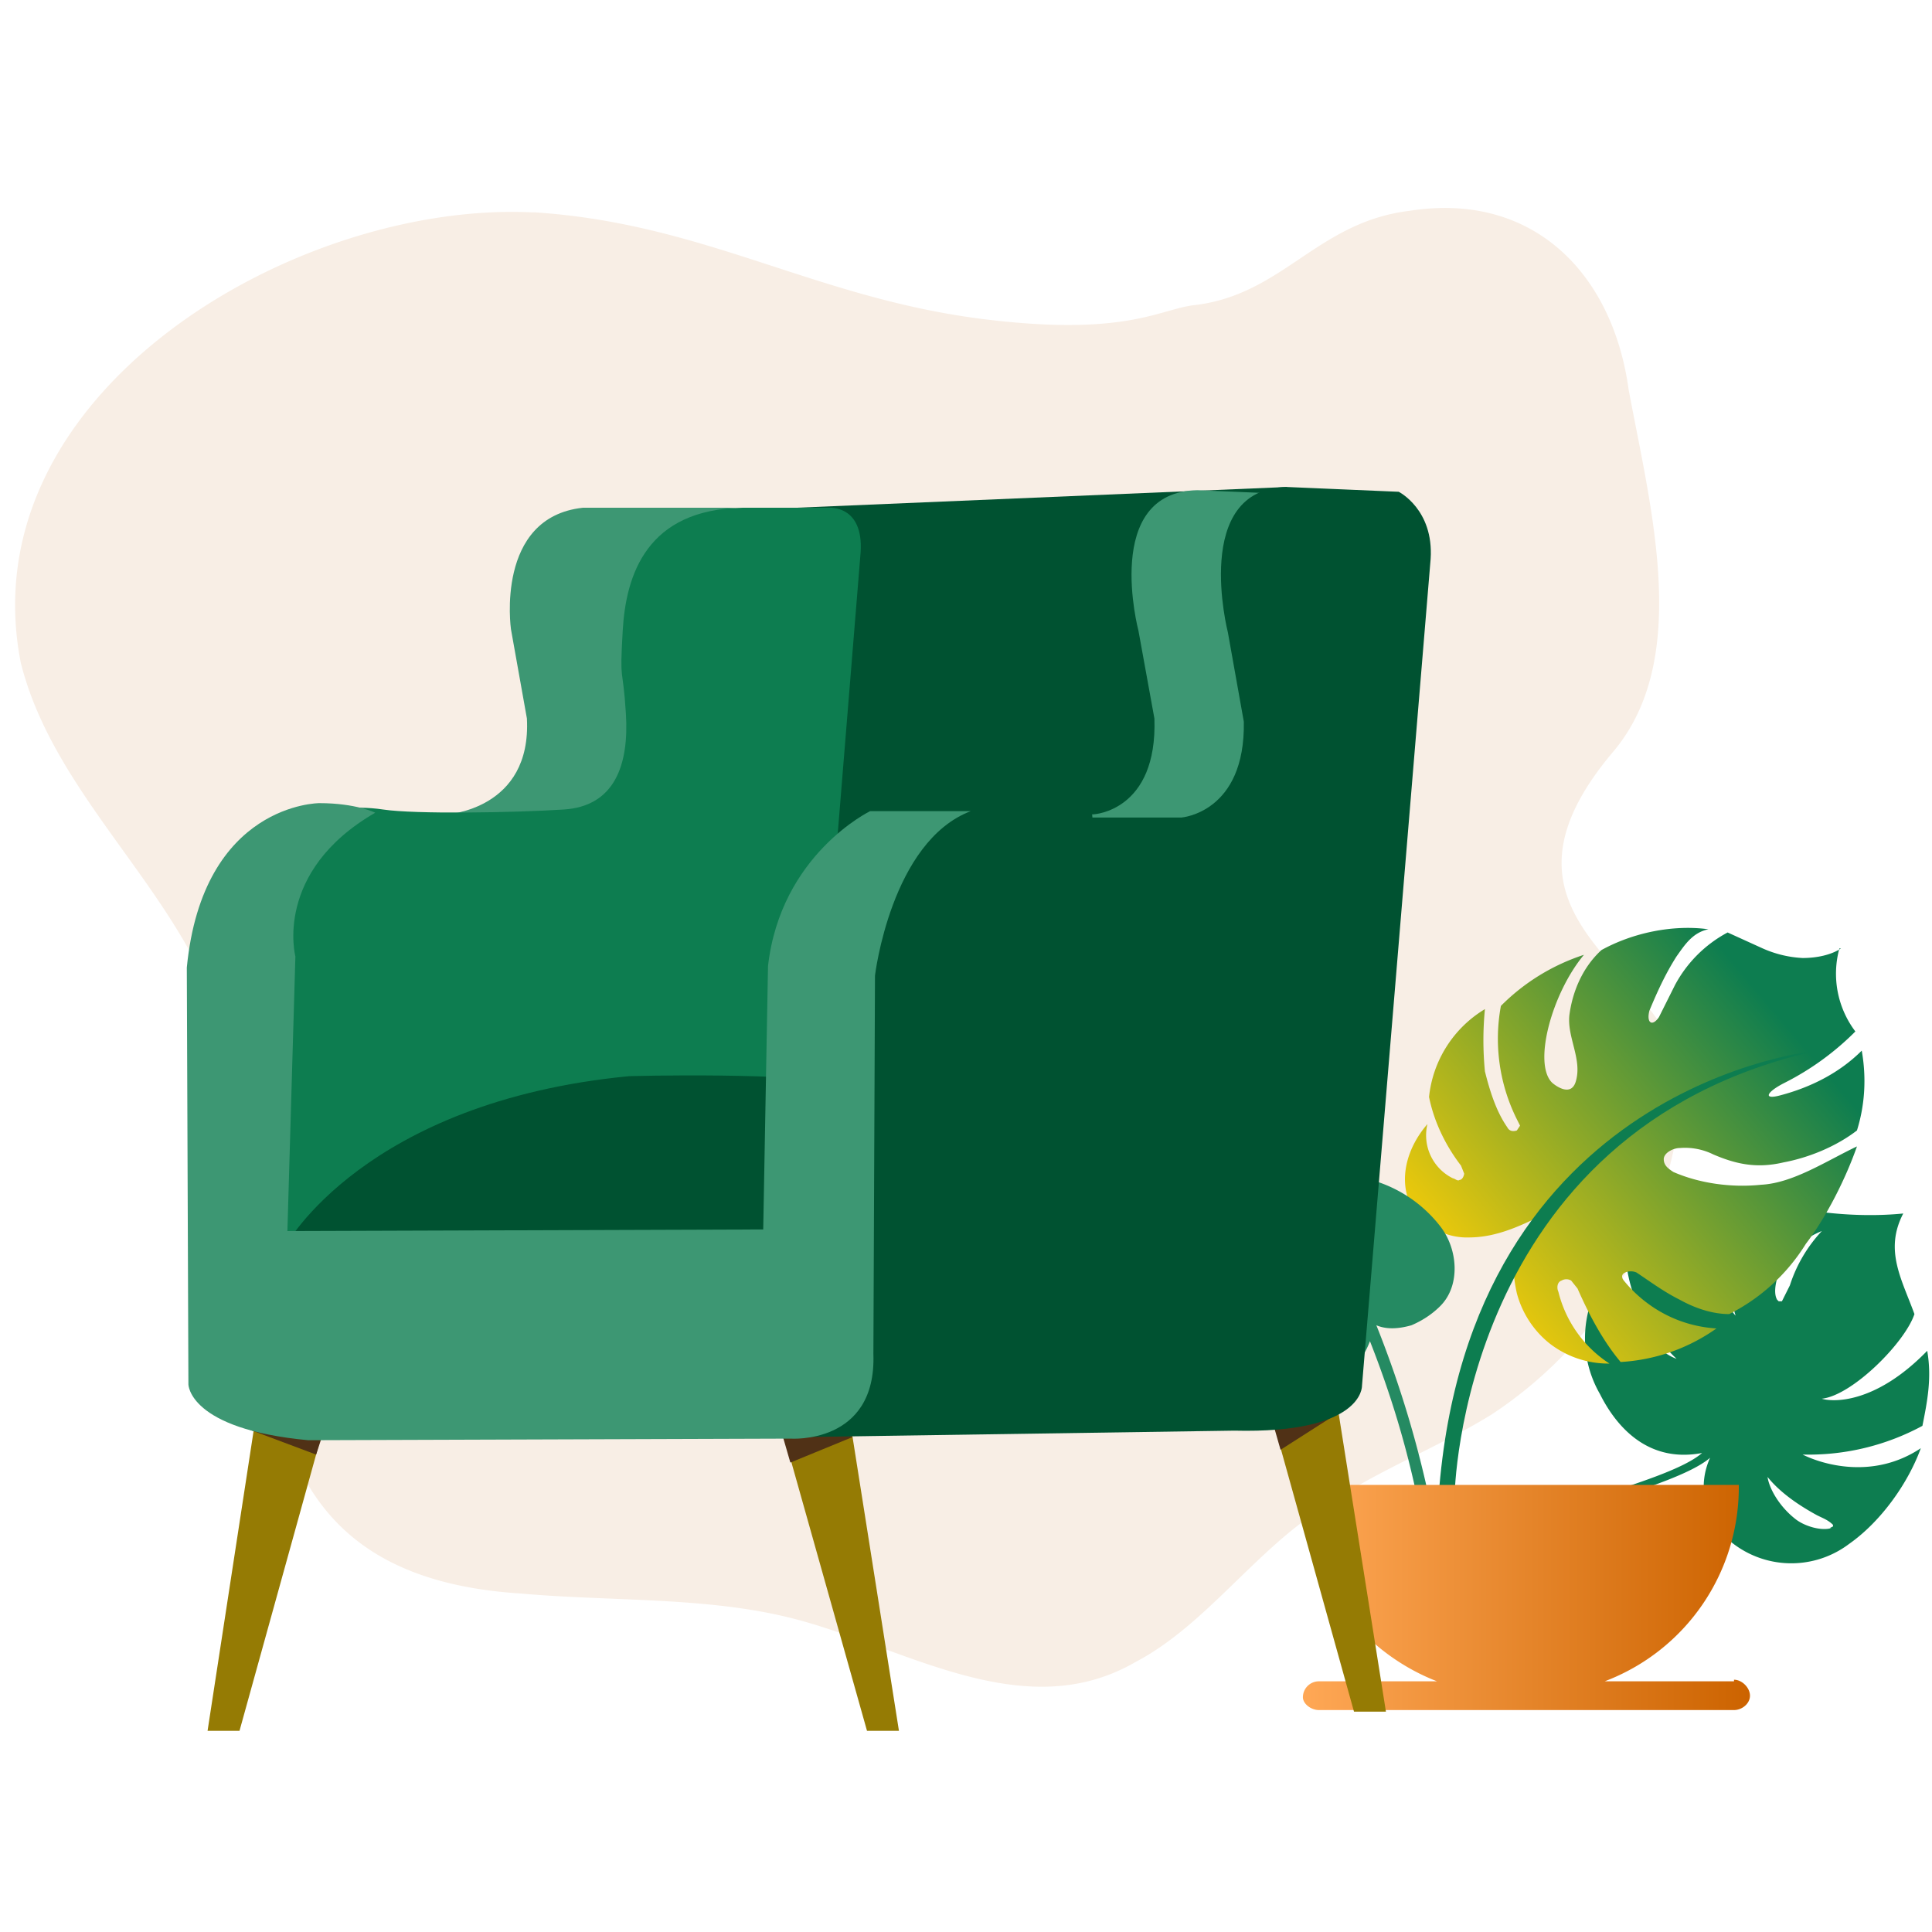 <svg xmlns="http://www.w3.org/2000/svg" width="121" height="121" fill="none">
  <path fill="#F8EEE5" d="M33.3 13.3C18.5 12.6-2 24.6 1.3 41.5c2 8 9.2 13.7 12.1 21.3 5.7 13.9-2.8 35.6 19.2 37 5.6.5 11.5.2 16.8 1.5 7 1.7 14.6 6.9 21.7 2.8 4.4-2.3 7.5-7 11.8-9.7 3.3-2.3 7.1-3.7 10.5-5.8a26.7 26.7 0 0 0 12-20.8c-.6-7.2-13.5-10-4.3-20.8 4.8-5.8 2.3-15.1.9-22.6-1-7.3-6-12.4-13.7-11.2-5.8.7-7.9 5.2-13.4 5.9-2.2.2-4.2 2-13.2.9-10.6-1.3-17.5-6-28.2-6.7h-.2Z"/>
  <path fill="#0D7D50" d="M113 91.1a15 15 0 0 0 7.4-1.8c.3-1.5.6-3 .3-4.7-3.3 3.4-6 3.2-6.6 3 1.9-.2 5.2-3.5 5.8-5.3-.8-2.2-1.9-4-.7-6.3-3 .3-6.4-.1-9-.9a7.7 7.7 0 0 0-1.5 7.3c-.9-1-1-2.3-1-3.5 0-1.4.3-2.8 1-3.9-3.3-.2-6.2 2-6.9 3.1 0 2.6 1.1 5 3.2 7-2-.7-4.2-4.7-4-5.9a7 7 0 0 0-.8 8.1c.8 1.6 2.7 4.4 6.4 3.7-2.3 2-11.7 3.6-13.6 6l.4.3c2-2.3 11.4-4 13.7-6-.8 1.8-.3 3.5.7 4.7a6 6 0 0 0 8 .7c2-1.4 3.7-3.8 4.5-6-3 2-6.2 1-7.4.4Zm-1.3-12a5 5 0 0 1 2.4-2 9 9 0 0 0-2 3.4l-.5 1h-.2l-.1-.1c-.3-.5 0-1.6.4-2.3Zm3 16.6c-.6.2-1.7-.1-2.3-.6-1-.8-1.6-1.9-1.7-2.6.8 1 2 1.8 3.1 2.4.4.2.7.3 1 .6v.1l-.2.1Z"/>
  <path fill="url(#a)" d="M115.2 59.4a6 6 0 0 0 1 5.2 17.2 17.2 0 0 1-4.4 3.2c-1.2.6-1.4 1.1-.3.8 1.9-.5 3.7-1.4 5.1-2.8.3 1.7.2 3.4-.3 5-1.3 1-3 1.7-4.6 2-1.7.4-3 .1-4.4-.5a4 4 0 0 0-2.1-.4c-.4 0-1 .3-1 .7 0 .4.3.6.6.8 1.6.7 3.6 1 5.5.8 2-.1 4.1-1.5 6-2.4-.7 2-1.9 4.4-3.2 6.1a12 12 0 0 1-4.8 4.4c-1.1 0-2.2-.4-3.1-.9-1-.5-1.8-1.1-2.7-1.7-.4-.2-1.2 0-.8.5.8 1 2.7 2.8 5.8 3a11.5 11.5 0 0 1-6 2.1c-1.1-1.3-2-3-2.7-4.6l-.4-.5a.6.6 0 0 0-.6 0c-.3.1-.3.5-.2.7a7.5 7.5 0 0 0 3.2 4.5 6 6 0 0 1-3.8-1.3 6 6 0 0 1-2-3.1c-.2-.9-.3-1.8 0-2.8.2-.9 1-1.8 2-2.3-1.6.8-3.2 1.6-5 1.6a4 4 0 0 1-3.8-2.4c-.5-1.4-.1-3.2 1.2-4.7a3 3 0 0 0 1.6 3.4c.1 0 .3.2.4.1.2 0 .3-.3.3-.4l-.2-.5c-1-1.3-1.7-2.8-2-4.3a7.3 7.3 0 0 1 3.5-5.5 20 20 0 0 0 0 3.9c.3 1.2.7 2.5 1.4 3.5.1.2.3.3.6.2l.2-.3-.2-.4a11.3 11.3 0 0 1-1-7.1 13 13 0 0 1 5.2-3.2c-2 2.4-3.2 6.8-2 8 .1.1 1.2 1 1.5-.1.4-1.4-.6-2.8-.4-4.2.2-1.4.8-2.9 2-4 2-1.1 4.5-1.6 6.7-1.3-1 .2-1.5 1-2 1.7-.7 1.1-1.2 2.2-1.7 3.4-.2.8.2 1 .6.4l1-2a8 8 0 0 1 3.3-3.3l2.2 1a7 7 0 0 0 2.5.6c.9 0 1.8-.2 2.4-.6Z"/>
  <path fill="#0D7D50" d="M113.8 65.8s-21.8 2-23.7 27.9h1s.3-22.9 22.7-27.9Z"/>
  <path fill="#258A62" d="M88.4 83c.7-.3 1.3-.7 1.8-1.2 1.3-1.3 1.1-3.6 0-5a8.3 8.3 0 0 0-4.7-3c-.7-.1-1.4-.2-2-.5a8 8 0 0 1-2-1.1c.3 1.3.1 2.8-.4 4 .9.7 2 1 3.1 1.2-1.1.6-2.5.5-3.6 0-.7 1.2-1.6 2.3-2.2 3.6-.8 1.5-1.2 3.3-.4 4.8 1 1.6 3.3 2 5 1.3a5.8 5.8 0 0 0 2.8-3.1c1.3 3.3 2.3 6.6 3 10l.7-.2A67 67 0 0 0 86.2 83c.7.3 1.5.2 2.2 0Zm-6 .1a2 2 0 0 1-1.5 0c-.4 0-.8-.3-1-.6l.8.1c1 0 1.8 0 2.8-.3-.3.4-.7.7-1.1.8Z"/>
  <path fill="url(#b)" d="M108.6 105.3h-8.1a13 13 0 0 0 8.4-12.3H81.5c0 5.6 3.6 10.4 8.5 12.3h-7.4a1 1 0 0 0-1 1c0 .4.5.8 1 .8h26c.5 0 1-.4 1-.9s-.5-1-1-1Z"/>
  <path fill="#957B04" d="m83.2 84.5 3.6 22.7h-2l-6.6-23.7 5 1Zm-66.7 1.1L13 108.4h2l6.6-23.8-5 1Z"/>
  <path fill="#503116" d="m15 89.3 4.8 1.8 1.2-3.7-6 1.9Z"/>
  <path fill="#957B04" d="m52.7 85.6 3.6 22.8h-2l-6.7-23.8 5.1 1Z"/>
  <path fill="#503116" d="m53.4 90-3.9 1.6-1.1-3.8 5 2.2Zm30.4-1.5-3.6 2.3-1-3.5 4.6 1.2Z"/>
  <path fill="#005231" d="m47.5 31.9 33.1-1.4v26.2l-37.6.8 4.5-25.6Z"/>
  <path fill="#3D9773" d="M28 51s5.3-.3 5-6l-1-5.6s-1-7 4.5-7.6h9.1s3 0 2.7 3l-5.5 51.7s.1 2.8-10.4 2.8L28.2 51Z"/>
  <path fill="#0D7D50" d="M24 50.7c2 .3 8.2.2 11.3 0 3.2-.2 4.1-2.8 3.9-6-.2-3.2-.4-1.7-.2-5.2s1.5-7.6 7.5-7.7h5.4s2.2-.2 2 2.8l-4.2 51.6s0 2.9-8 2.8l-24.9-.1.6-28.7s-.7-5.8 3.2-9.4c0 0 1.4-.4 3.4-.1Z"/>
  <path fill="#005231" d="M17.9 78s4.9-9 21.5-10.6c0 0 10.4-.3 14.7.6l-.6 11.7-35.5-1-.1-.8Z"/>
  <path fill="#3D9773" d="M68.5 51s4-.2 3.8-6l-1-5.5S69 30.8 75 30.7l7.1.3s2.2.9 2 3.9l-4.3 51.8s.1 3-8 2.8L68.4 51Z"/>
  <path fill="#005231" d="M56.1 51.2H74s4-.3 3.9-6l-1-5.6s-2.3-9 3.7-9.1l7 .3s2.2 1.1 2 4.2l-4.3 51.8s.1 3-8 2.8l-26.9.4L53 60.7s-.6-5.8 3.2-9.5Z"/>
  <path fill="#3D9773" d="M20 50.3s-7.3 0-8.3 10.3l.1 26.1s0 2.8 7.5 3.5l30.2-.1s5.4.4 5.2-5.3l.1-23.7s1-8.4 6-10.3h-6.3s-5.6 2.7-6.4 9.7L47.8 77l-29.8.1.5-17.2s-1.4-5.3 5-9c0 0-1.2-.6-3.5-.6Z"/>
  <defs>
    <linearGradient id="a" x1="90" x2="115.5" y1="79.6" y2="58.1" gradientUnits="userSpaceOnUse">
      <stop stop-color="#F8CD07"/>
      <stop offset=".8" stop-color="#0D7D50"/>
    </linearGradient>
    <linearGradient id="b" x1="109.5" x2="81.5" y1="100.1" y2="100.1" gradientUnits="userSpaceOnUse">
      <stop stop-color="#CC6300"/>
      <stop offset="1" stop-color="#FFA856"/>
    </linearGradient>
  </defs>
</svg>
